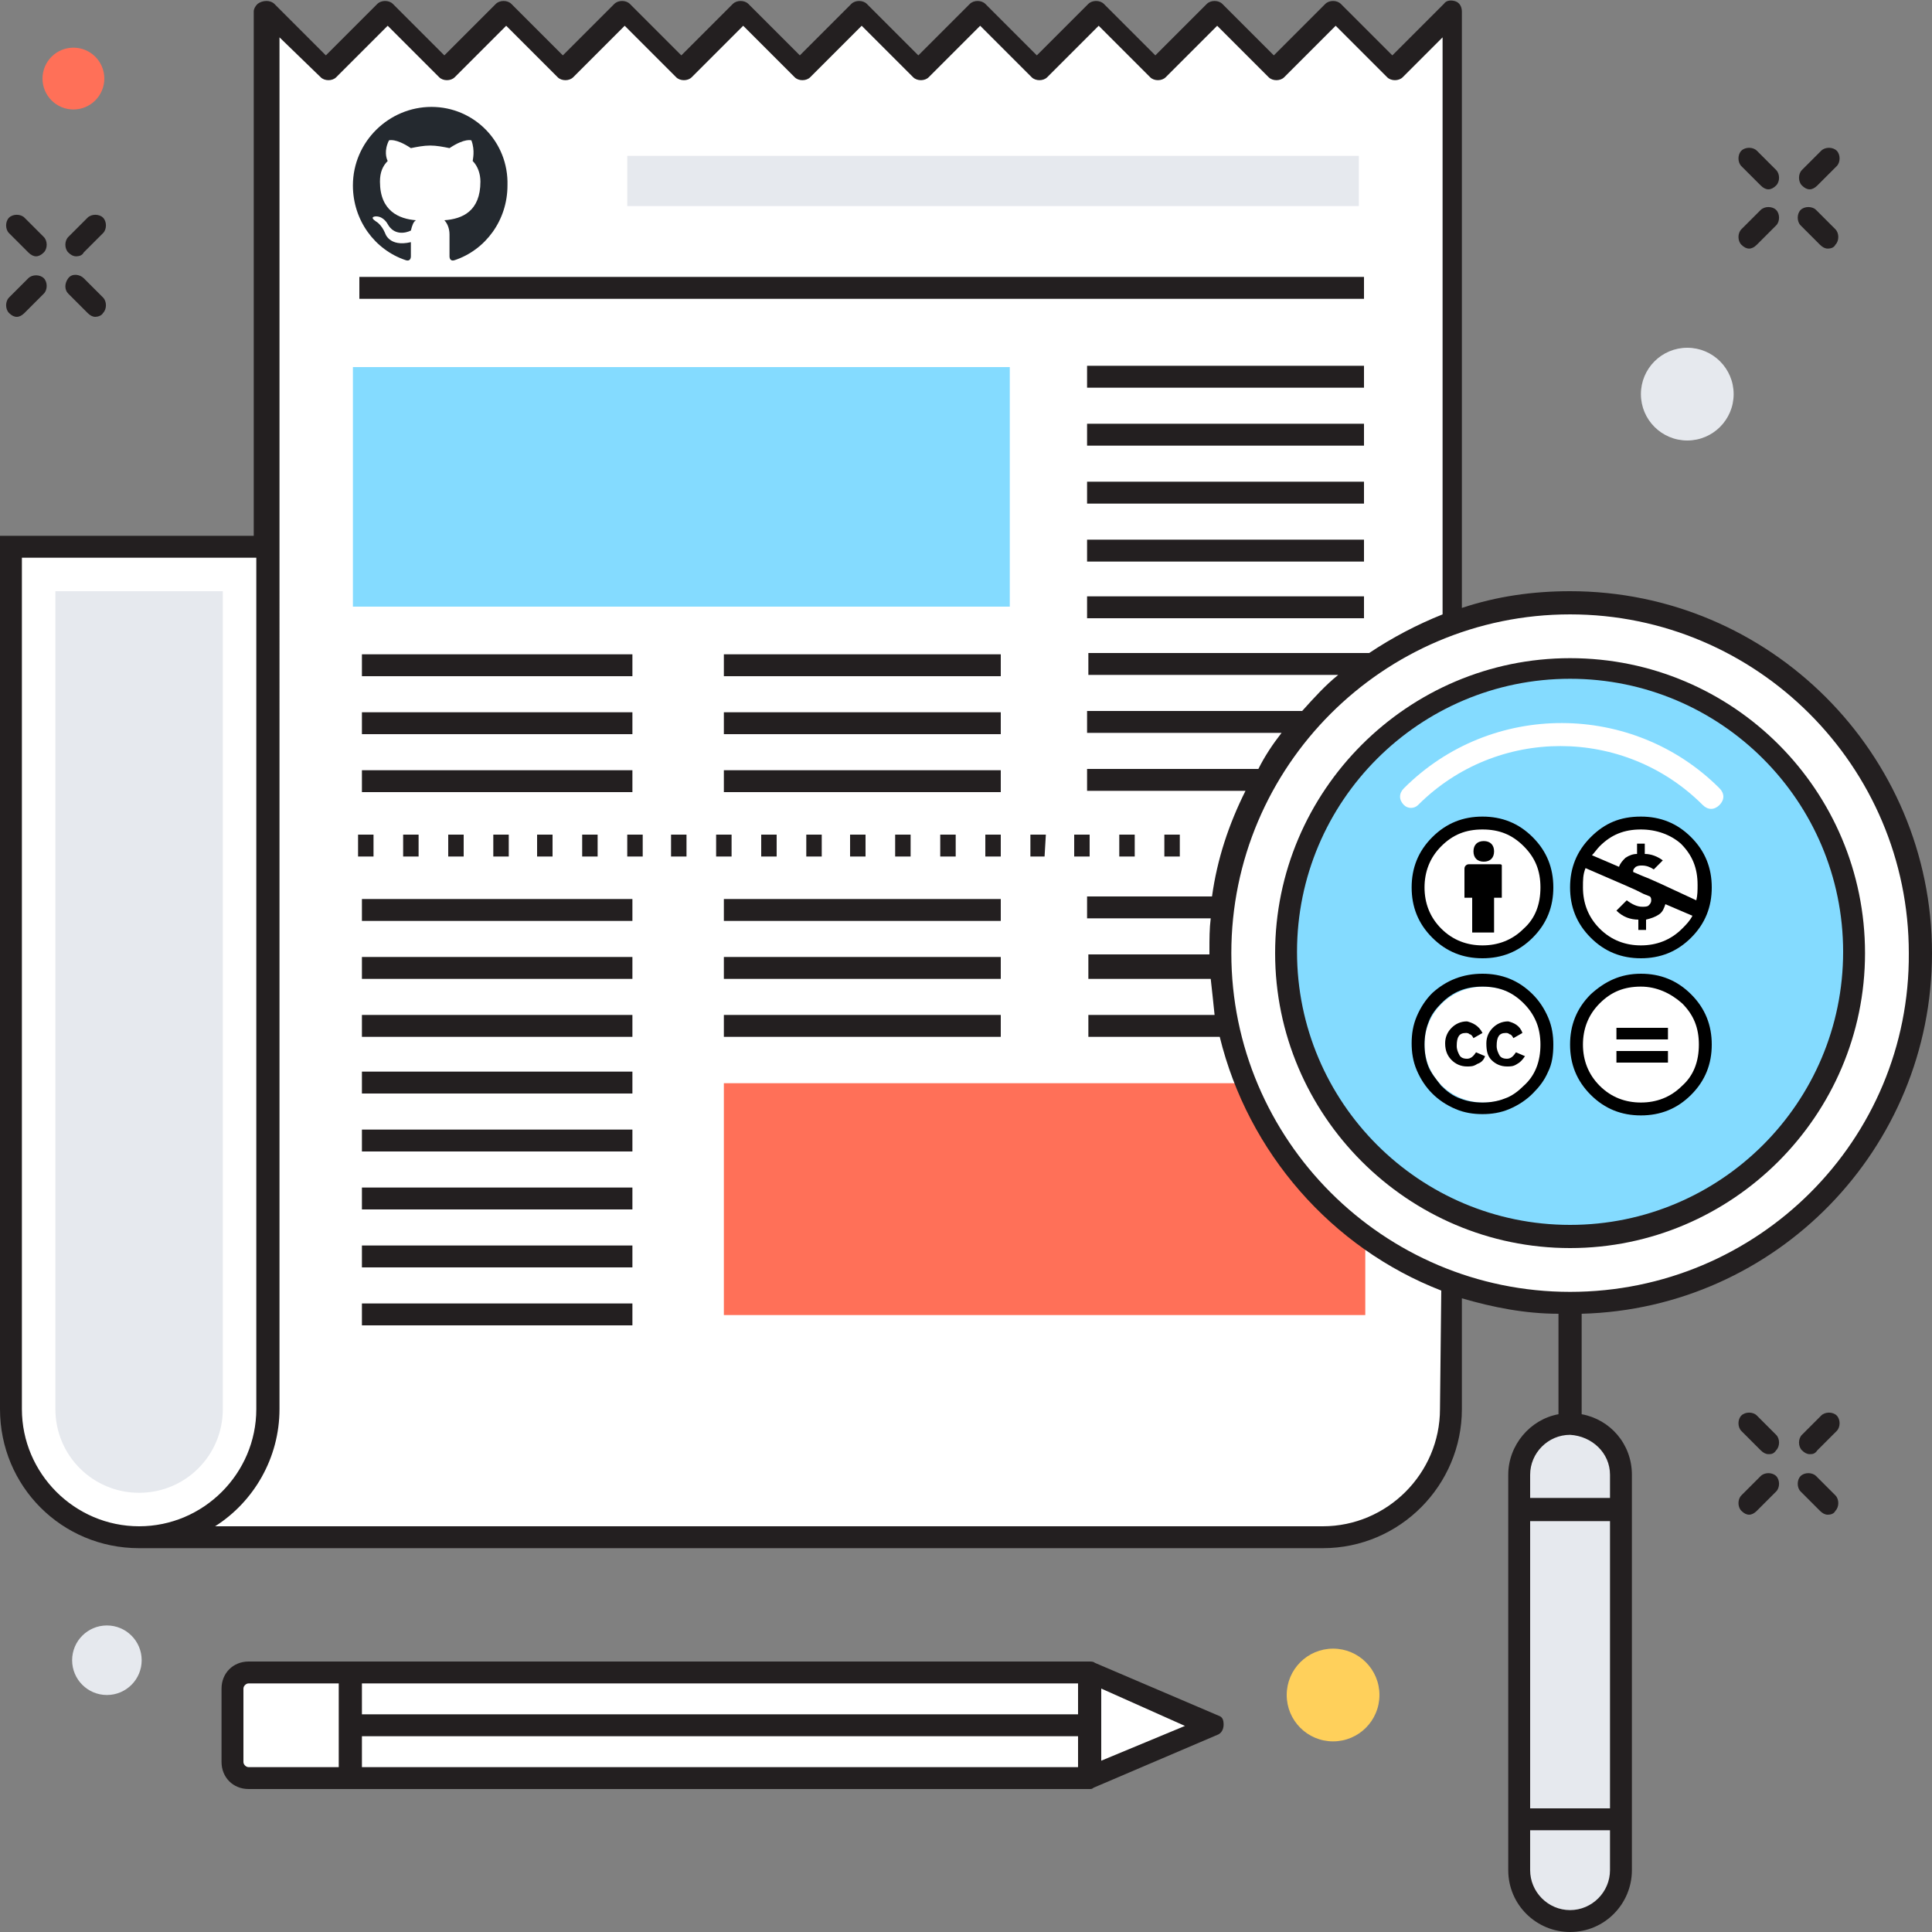<?xml version="1.0" encoding="utf-8"?>
<!-- Generator: Adobe Illustrator 26.0.2, SVG Export Plug-In . SVG Version: 6.00 Build 0)  -->
<svg version="1.1" id="Layer_1" xmlns="http://www.w3.org/2000/svg" xmlns:xlink="http://www.w3.org/1999/xlink" x="0px" y="0px"
	 viewBox="0 0 150 150" style="enable-background:new 0 0 150 150;" xml:space="preserve">
<rect x="0" y="0" width="150" height="150" fill="#808080" stroke="none"/>
<style type="text/css">
	.st0{fill:#FFFFFF;}
	.st1{fill:#231F20;}
	.st2{fill:#E6E9EE;}
	.st3{fill:#84DBFF;}
	.st4{fill:#FF7058;}
	.st5{fill:#FFD05B;}
	.st6{fill-rule:evenodd;clip-rule:evenodd;fill:#24292F;}
</style>
<g>
	<rect x="27.2" y="129.9" class="st0" width="57.4" height="8.2"/>
	<polygon class="st0" points="84.6,138.1 94.2,134 84.6,129.9 	"/>
	<path class="st0" d="M18.1,136.8v-5.7c0-0.7,0.6-1.2,1.2-1.2h7.9v8.2h-7.9C18.6,138.1,18.1,137.5,18.1,136.8z"/>
	<path class="st1" d="M94.6,133.2l-9.6-4.1c-0.1-0.1-0.3-0.1-0.4-0.1l0,0H19.3c-1.2,0-2.1,0.9-2.1,2.1v5.7c0,1.2,0.9,2.1,2.1,2.1
		h65.2l0,0c0,0,0,0,0.1,0s0.2,0,0.3-0.1l9.6-4.1c0.3-0.1,0.5-0.4,0.5-0.8S94.9,133.3,94.6,133.2z M83.7,130.7v2.4H28.1v-2.4H83.7
		L83.7,130.7z M26.3,137.2h-7c-0.2,0-0.4-0.2-0.4-0.4v-5.7c0-0.2,0.2-0.4,0.4-0.4h7V137.2z M28.1,134.8h55.6v2.4H28.1V134.8z
		 M85.5,136.7v-5.6L92,134L85.5,136.7z"/>
	<g>
		<g>
			<path class="st1" d="M140.5,14.7c-0.2,0-0.4-0.1-0.6-0.3c-0.3-0.3-0.3-0.9,0-1.2l1.5-1.5c0.3-0.3,0.9-0.3,1.2,0s0.3,0.9,0,1.2
				l-1.5,1.5C140.9,14.6,140.7,14.7,140.5,14.7z"/>
		</g>
		<g>
			<path class="st1" d="M135.8,19.3c-0.2,0-0.4-0.1-0.6-0.3c-0.3-0.3-0.3-0.9,0-1.2l1.5-1.5c0.3-0.3,0.9-0.3,1.2,0
				c0.3,0.3,0.3,0.9,0,1.2l-1.5,1.5C136.2,19.2,136,19.3,135.8,19.3z"/>
		</g>
		<g>
			<path class="st1" d="M141.9,19.3c-0.2,0-0.4-0.1-0.6-0.3l-1.5-1.5c-0.3-0.3-0.3-0.9,0-1.2c0.3-0.3,0.9-0.3,1.2,0l1.5,1.5
				c0.3,0.3,0.3,0.9,0,1.2C142.4,19.2,142.2,19.3,141.9,19.3z"/>
		</g>
		<g>
			<path class="st1" d="M137.3,14.7c-0.2,0-0.4-0.1-0.6-0.3l-1.5-1.5c-0.3-0.3-0.3-0.9,0-1.2s0.9-0.3,1.2,0l1.5,1.5
				c0.3,0.3,0.3,0.9,0,1.2C137.7,14.6,137.5,14.7,137.3,14.7z"/>
		</g>
	</g>
	<g>
		<g>
			<path class="st1" d="M140.5,112.9c-0.2,0-0.4-0.1-0.6-0.3c-0.3-0.3-0.3-0.9,0-1.2l1.5-1.5c0.3-0.3,0.9-0.3,1.2,0s0.3,0.9,0,1.2
				l-1.5,1.5C140.9,112.9,140.7,112.9,140.5,112.9z"/>
		</g>
		<g>
			<path class="st1" d="M135.8,117.6c-0.2,0-0.4-0.1-0.6-0.3c-0.3-0.3-0.3-0.9,0-1.2l1.5-1.5c0.3-0.3,0.9-0.3,1.2,0s0.3,0.9,0,1.2
				l-1.5,1.5C136.2,117.5,136,117.6,135.8,117.6z"/>
		</g>
		<g>
			<path class="st1" d="M141.9,117.6c-0.2,0-0.4-0.1-0.6-0.3l-1.5-1.5c-0.3-0.3-0.3-0.9,0-1.2c0.3-0.3,0.9-0.3,1.2,0l1.5,1.5
				c0.3,0.3,0.3,0.9,0,1.2C142.4,117.5,142.2,117.6,141.9,117.6z"/>
		</g>
		<g>
			<path class="st1" d="M137.3,112.9c-0.2,0-0.4-0.1-0.6-0.3l-1.5-1.5c-0.3-0.3-0.3-0.9,0-1.2c0.3-0.3,0.9-0.3,1.2,0l1.5,1.5
				c0.3,0.3,0.3,0.9,0,1.2C137.7,112.9,137.5,112.9,137.3,112.9z"/>
		</g>
	</g>
	<g>
		<g>
			<path class="st1" d="M5.9,19.9c-0.2,0-0.4-0.1-0.6-0.3c-0.3-0.3-0.3-0.9,0-1.2l1.5-1.5c0.3-0.3,0.9-0.3,1.2,0
				c0.3,0.3,0.3,0.9,0,1.2l-1.5,1.5C6.4,19.8,6.2,19.9,5.9,19.9z"/>
		</g>
		<g>
			<path class="st1" d="M1.3,24.6c-0.2,0-0.4-0.1-0.6-0.3c-0.3-0.3-0.3-0.9,0-1.2l1.5-1.5c0.3-0.3,0.9-0.3,1.2,0s0.3,0.9,0,1.2
				l-1.5,1.5C1.7,24.5,1.5,24.6,1.3,24.6z"/>
		</g>
		<g>
			<path class="st1" d="M7.4,24.6c-0.2,0-0.4-0.1-0.6-0.3l-1.5-1.5C5,22.5,5,22,5.3,21.6s0.9-0.3,1.2,0L8,23.1
				c0.3,0.3,0.3,0.9,0,1.2C7.9,24.5,7.6,24.6,7.4,24.6z"/>
		</g>
		<g>
			<path class="st1" d="M2.8,19.9c-0.2,0-0.4-0.1-0.6-0.3l-1.5-1.5c-0.3-0.3-0.3-0.9,0-1.2c0.3-0.3,0.9-0.3,1.2,0l1.5,1.5
				c0.3,0.3,0.3,0.9,0,1.2C3.2,19.8,3,19.9,2.8,19.9z"/>
		</g>
	</g>
	<path class="st0" d="M108.1,5.5l4.6-4.6v108.6c0,5.5-4.5,10-10,10H10.8c5.5,0,10-4.5,10-10V0.9l0,0l4.6,4.6L30,0.9l4.6,4.6l4.6-4.6
		l4.6,4.6l4.6-4.6L53,5.5l4.6-4.6l4.6,4.6l4.6-4.6l4.6,4.6L76,0.9l4.6,4.6l4.6-4.6l4.6,4.6l4.6-4.6L99,5.5l4.6-4.6L108.1,5.5z"/>
	<path class="st0" d="M0.9,42.4v67c0,5.5,4.5,10,10,10s10-4.5,10-10v-67H0.9z"/>
	<g>
		<path class="st2" d="M10.8,115.9c-3.6,0-6.5-2.9-6.5-6.5V45.9h13v63.5C17.3,113,14.4,115.9,10.8,115.9z"/>
	</g>
	<g>
		<rect x="56.2" y="50.8" class="st1" width="21.5" height="1.7"/>
	</g>
	<g>
		<rect x="56.2" y="55.3" class="st1" width="21.5" height="1.7"/>
	</g>
	<g>
		<rect x="56.2" y="59.8" class="st1" width="21.5" height="1.7"/>
	</g>
	<g>
		<path class="st1" d="M91.6,66.5h-1.2v-1.7h1.2V66.5z M88.1,66.5h-1.2v-1.7h1.2V66.5z M84.6,66.5h-1.2v-1.7h1.2V66.5z M81.1,66.5
			H80v-1.7h1.2L81.1,66.5L81.1,66.5z M77.7,66.5h-1.2v-1.7h1.2V66.5z M74.2,66.5H73v-1.7h1.2V66.5z M70.7,66.5h-1.2v-1.7h1.2V66.5z
			 M67.2,66.5H66v-1.7h1.2V66.5z M63.8,66.5h-1.2v-1.7h1.2V66.5z M60.3,66.5h-1.2v-1.7h1.2V66.5z M56.8,66.5h-1.2v-1.7h1.2V66.5z
			 M53.3,66.5h-1.2v-1.7h1.2V66.5z M49.9,66.5h-1.2v-1.7h1.2V66.5z M46.4,66.5h-1.2v-1.7h1.2V66.5z M42.9,66.5h-1.2v-1.7h1.2V66.5z
			 M39.5,66.5h-1.2v-1.7h1.2V66.5z M36,66.5h-1.2v-1.7H36V66.5z M32.5,66.5h-1.2v-1.7h1.2V66.5z M29,66.5h-1.2v-1.7H29V66.5z"/>
	</g>
	<g>
		<rect x="27.9" y="21.5" class="st1" width="78" height="1.7"/>
	</g>
	<g>
		<rect x="56.2" y="69.8" class="st1" width="21.5" height="1.7"/>
	</g>
	<g>
		<rect x="56.2" y="74.3" class="st1" width="21.5" height="1.7"/>
	</g>
	<g>
		<rect x="56.2" y="78.8" class="st1" width="21.5" height="1.7"/>
	</g>
	<g>
		<rect x="84.4" y="28.4" class="st1" width="21.5" height="1.7"/>
	</g>
	<g>
		<rect x="84.4" y="32.9" class="st1" width="21.5" height="1.7"/>
	</g>
	<g>
		<rect x="84.4" y="37.4" class="st1" width="21.5" height="1.7"/>
	</g>
	<g>
		<rect x="84.4" y="41.9" class="st1" width="21.5" height="1.7"/>
	</g>
	<g>
		<rect x="84.4" y="46.3" class="st1" width="21.5" height="1.7"/>
	</g>
	<g>
		<rect x="28.1" y="50.8" class="st1" width="21" height="1.7"/>
	</g>
	<g>
		<rect x="28.1" y="55.3" class="st1" width="21" height="1.7"/>
	</g>
	<g>
		<rect x="28.1" y="59.8" class="st1" width="21" height="1.7"/>
	</g>
	<g>
		<rect x="28.1" y="69.8" class="st1" width="21" height="1.7"/>
	</g>
	<g>
		<rect x="28.1" y="74.3" class="st1" width="21" height="1.7"/>
	</g>
	<g>
		<rect x="28.1" y="78.8" class="st1" width="21" height="1.7"/>
	</g>
	<g>
		<rect x="28.1" y="83.2" class="st1" width="21" height="1.7"/>
	</g>
	<g>
		<rect x="28.1" y="87.7" class="st1" width="21" height="1.7"/>
	</g>
	<g>
		<rect x="28.1" y="92.2" class="st1" width="21" height="1.7"/>
	</g>
	<g>
		<rect x="28.1" y="96.7" class="st1" width="21" height="1.7"/>
	</g>
	<g>
		<rect x="28.1" y="101.2" class="st1" width="21" height="1.7"/>
	</g>
	<g>
		<rect x="27.4" y="28.5" class="st3" width="51" height="18.6"/>
	</g>
	<g>
		<rect x="48.7" y="12.1" class="st2" width="56.8" height="3.9"/>
	</g>
	<g>
		<rect x="56.2" y="84.1" class="st4" width="49.8" height="18"/>
	</g>
	<circle class="st0" cx="121.9" cy="74" r="27.2"/>
	<circle class="st3" cx="121.9" cy="74" r="22"/>
	<g>
		<path class="st3" d="M105.5,74c0-9.1,7.4-16.5,16.5-16.5"/>
		<path class="st0" d="M109,62.5c-0.4-0.4-0.4-0.9,0-1.3c6.8-6.8,17.8-6.7,24.5,0c0.4,0.4,0.4,0.9,0,1.3c-0.4,0.4-0.9,0.4-1.3,0
			c-6.1-6.1-16-6.1-22.1,0C109.8,62.8,109.3,62.8,109,62.5z"/>
	</g>
	<path class="st2" d="M121.9,149.1L121.9,149.1c-2.2,0-3.9-1.8-3.9-3.9v-30.7c0-2.2,1.8-3.9,3.9-3.9l0,0c2.2,0,3.9,1.8,3.9,3.9v30.7
		C125.9,147.4,124.1,149.1,121.9,149.1z"/>
	<g>
		<path class="st1" d="M150,74c0-15.5-12.6-28.1-28.1-28.1c-2.9,0-5.7,0.4-8.4,1.3V0.9c0-0.4-0.2-0.7-0.5-0.8s-0.7-0.1-0.9,0.2l-4,4
			l-4-4c-0.3-0.3-0.9-0.3-1.2,0l-4,4l-4-4C94.6,0,94,0,93.7,0.3l-4,4l-4-4c-0.3-0.3-0.9-0.3-1.2,0l-4,4l-4-4c-0.3-0.3-0.9-0.3-1.2,0
			l-4,4l-4-4C67,0,66.4,0,66.1,0.3l-4,4l-4-4c-0.3-0.3-0.9-0.3-1.2,0l-4,4l-4-4C48.6,0,48,0,47.7,0.3l-4,4l-4-4
			c-0.3-0.3-0.9-0.3-1.2,0l-4,4l-4-4c-0.3-0.3-0.9-0.3-1.2,0l-4,4l-4-4C21,0,20.4,0,20,0.3c-0.2,0.2-0.3,0.4-0.3,0.6v40.7H0v67.8
			c0,6,4.8,10.8,10.8,10.8l0,0h91.9c6,0,10.8-4.9,10.8-10.8v-8.6c2.4,0.7,4.9,1.2,7.5,1.2v7.8c-2.2,0.4-3.9,2.4-3.9,4.7v30.7
			c0,2.7,2.2,4.8,4.8,4.8c2.7,0,4.8-2.2,4.8-4.8v-30.7c0-2.4-1.7-4.3-3.9-4.7V102C137.9,101.6,150,89.2,150,74z M1.7,109.4V43.3
			h18.2v66.1c0,5-4.1,9.1-9.1,9.1l0,0C5.8,118.5,1.7,114.4,1.7,109.4z M111.8,109.4c0,5-4.1,9.1-9.1,9.1h-86c3-1.9,5-5.3,5-9.1V2.9
			L24.9,6c0.3,0.3,0.9,0.3,1.2,0l4-4l4,4c0.3,0.3,0.9,0.3,1.2,0l4-4l4,4c0.3,0.3,0.9,0.3,1.2,0l4-4l4,4c0.3,0.3,0.9,0.3,1.2,0l4-4
			l4,4c0.3,0.3,0.9,0.3,1.2,0l4-4l4,4c0.3,0.3,0.9,0.3,1.2,0l4-4l4,4c0.3,0.3,0.9,0.3,1.2,0l4-4l4,4c0.3,0.3,0.9,0.3,1.2,0l4-4l4,4
			c0.3,0.3,0.9,0.3,1.2,0l4-4l4,4c0.3,0.3,0.9,0.3,1.2,0l3.1-3.1v44.8c-2,0.8-3.9,1.8-5.7,3H84.5v1.7h19.4c-1,0.8-1.9,1.8-2.8,2.8
			H84.4v1.7h15.1c-0.7,0.9-1.3,1.8-1.8,2.8H84.4v1.7h12.3c-1.3,2.6-2.2,5.3-2.6,8.2h-9.7v1.7H94c-0.1,0.8-0.1,1.6-0.1,2.5
			c0,0.1,0,0.2,0,0.3h-9.4V76H94c0.1,0.9,0.2,1.8,0.3,2.8h-9.8v1.7h10.2c2.2,9,8.7,16.4,17.2,19.7L111.8,109.4L111.8,109.4z
			 M125,145.2c0,1.7-1.4,3.1-3.1,3.1s-3.1-1.4-3.1-3.1v-3.1h6.2V145.2L125,145.2z M125,140.4h-6.2v-22.3h6.2V140.4z M125,114.5v1.8
			h-6.2v-1.8c0-1.7,1.4-3.1,3.1-3.1C123.6,111.5,125,112.8,125,114.5z M121.9,100.3c-14.5,0-26.3-11.8-26.3-26.3
			s11.8-26.3,26.3-26.3s26.3,11.8,26.3,26.3C148.3,88.5,136.5,100.3,121.9,100.3z"/>
		<path class="st1" d="M121.9,51.1C109.3,51.1,99,61.4,99,74s10.3,22.9,22.9,22.9s22.9-10.3,22.9-22.9S134.6,51.1,121.9,51.1z
			 M121.9,95.1c-11.7,0-21.2-9.5-21.2-21.2s9.5-21.2,21.2-21.2s21.2,9.5,21.2,21.2S133.6,95.1,121.9,95.1z"/>
	</g>
	<g>
		<circle class="st2" cx="131" cy="30.6" r="3.6"/>
	</g>
	<g>
		<circle class="st5" cx="103.5" cy="131.6" r="3.6"/>
	</g>
	<g>
		<circle class="st4" cx="5.7" cy="6.1" r="2.4"/>
	</g>
	<g>
		<circle class="st2" cx="8.3" cy="128.9" r="2.7"/>
	</g>
</g>
<path class="st6" d="M33.5,8.3c-3.3,0-6.1,2.7-6.1,6.1c0,2.7,1.7,5,4.1,5.8c0.3,0.1,0.4-0.1,0.4-0.3c0-0.1,0-0.6,0-1.1
	c-1.7,0.4-2-0.7-2-0.7c-0.3-0.7-0.7-0.9-0.7-0.9c-0.6-0.4,0-0.4,0-0.4c0.6,0,0.9,0.6,0.9,0.6c0.5,0.9,1.4,0.7,1.8,0.5
	c0.1-0.4,0.2-0.7,0.4-0.8c-1.3-0.1-2.8-0.7-2.8-3c0-0.7,0.2-1.2,0.6-1.6c-0.1-0.2-0.3-0.8,0.1-1.6c0,0,0.5-0.2,1.7,0.6
	c0.5-0.1,1-0.2,1.5-0.2c0.5,0,1,0.1,1.5,0.2c1.2-0.8,1.7-0.6,1.7-0.6c0.3,0.8,0.1,1.5,0.1,1.6c0.4,0.4,0.6,1,0.6,1.6
	c0,2.3-1.4,2.9-2.8,3c0.2,0.2,0.4,0.6,0.4,1.1c0,0.8,0,1.5,0,1.7c0,0.2,0.1,0.4,0.4,0.3c2.4-0.8,4.1-3.1,4.1-5.8
	C39.5,11,36.8,8.3,33.5,8.3z"/>
<g>
	<circle class="st0" cx="115.1" cy="69.1" r="4.8"/>
	<g>
		<path d="M115.1,63.4c1.5,0,2.8,0.5,3.9,1.6c1.1,1.1,1.6,2.4,1.6,3.9c0,1.5-0.5,2.8-1.6,3.9c-1.1,1.1-2.4,1.6-3.9,1.6
			c-1.5,0-2.8-0.5-3.9-1.6c-1.1-1.1-1.6-2.4-1.6-3.9c0-1.5,0.5-2.8,1.6-3.9C112.3,63.9,113.6,63.4,115.1,63.4z M115.1,64.4
			c-1.3,0-2.3,0.4-3.2,1.3c-0.9,0.9-1.3,2-1.3,3.2c0,1.2,0.4,2.3,1.3,3.2c0.9,0.9,2,1.3,3.2,1.3c1.2,0,2.3-0.4,3.2-1.3
			c0.9-0.8,1.3-1.9,1.3-3.2c0-1.3-0.4-2.3-1.3-3.2C117.4,64.8,116.4,64.4,115.1,64.4z M116.6,67.5v2.2H116v2.7h-1.7v-2.7h-0.6v-2.2
			c0-0.1,0-0.2,0.1-0.3c0.1-0.1,0.2-0.1,0.3-0.1h2.3c0.1,0,0.2,0,0.2,0.1C116.6,67.4,116.6,67.4,116.6,67.5z M114.4,66.1
			c0-0.5,0.3-0.8,0.8-0.8s0.8,0.3,0.8,0.8c0,0.5-0.3,0.8-0.8,0.8S114.4,66.6,114.4,66.1z"/>
	</g>
</g>
<g>
	<ellipse class="st0" cx="115.2" cy="81.1" rx="4.6" ry="4.5"/>
	<path d="M115.1,75.6c1.5,0,2.8,0.5,3.9,1.6c0.5,0.5,0.9,1.1,1.2,1.8c0.3,0.7,0.4,1.4,0.4,2.1c0,0.8-0.1,1.5-0.4,2.1
		c-0.3,0.7-0.7,1.2-1.2,1.7c-0.5,0.5-1.1,0.9-1.8,1.2c-0.7,0.3-1.4,0.4-2.1,0.4s-1.4-0.1-2.1-0.4c-0.7-0.3-1.3-0.7-1.8-1.2
		c-0.5-0.5-0.9-1.1-1.2-1.8s-0.4-1.4-0.4-2.1c0-0.7,0.1-1.4,0.4-2.1c0.3-0.7,0.7-1.3,1.2-1.8C112.3,76.1,113.6,75.6,115.1,75.6z
		 M115.1,76.6c-1.3,0-2.3,0.4-3.2,1.3c-0.4,0.4-0.8,0.9-1,1.5c-0.2,0.5-0.3,1.1-0.3,1.7c0,0.6,0.1,1.2,0.3,1.7c0.2,0.5,0.6,1,1,1.5
		c0.4,0.4,0.9,0.8,1.5,1c0.5,0.2,1.1,0.3,1.7,0.3c0.6,0,1.2-0.1,1.7-0.3c0.6-0.2,1.1-0.6,1.5-1c0.9-0.8,1.3-1.9,1.3-3.2
		c0-0.6-0.1-1.2-0.3-1.7c-0.2-0.5-0.5-1-1-1.5C117.4,77,116.4,76.6,115.1,76.6z M115.1,80.2l-0.7,0.4c-0.1-0.2-0.2-0.3-0.3-0.3
		c-0.1-0.1-0.2-0.1-0.3-0.1c-0.5,0-0.7,0.3-0.7,1c0,0.3,0.1,0.5,0.2,0.7c0.1,0.2,0.3,0.3,0.6,0.3c0.3,0,0.5-0.2,0.7-0.5l0.7,0.3
		c-0.1,0.3-0.3,0.5-0.6,0.6c-0.3,0.2-0.5,0.2-0.8,0.2c-0.5,0-0.9-0.2-1.2-0.5c-0.3-0.3-0.5-0.7-0.5-1.3c0-0.5,0.2-0.9,0.5-1.2
		c0.3-0.3,0.7-0.5,1.2-0.5C114.3,79.4,114.8,79.6,115.1,80.2z M118.2,80.2l-0.7,0.4c-0.1-0.2-0.2-0.3-0.3-0.3
		c-0.1-0.1-0.2-0.1-0.3-0.1c-0.5,0-0.7,0.3-0.7,1c0,0.3,0.1,0.5,0.2,0.7s0.3,0.3,0.6,0.3c0.3,0,0.5-0.2,0.7-0.5l0.7,0.3
		c-0.2,0.3-0.4,0.5-0.6,0.6c-0.3,0.2-0.5,0.2-0.8,0.2c-0.5,0-0.9-0.2-1.2-0.5c-0.3-0.3-0.4-0.7-0.4-1.3c0-0.5,0.2-0.9,0.5-1.2
		c0.3-0.3,0.7-0.5,1.2-0.5C117.5,79.4,118,79.6,118.2,80.2z"/>
</g>
<g>
	<circle class="st0" cx="127.4" cy="69" r="5.1"/>
	<g>
		<path d="M127.4,63.4c1.5,0,2.8,0.5,3.9,1.6c1.1,1.1,1.6,2.4,1.6,3.9c0,1.5-0.5,2.8-1.6,3.9c-1.1,1.1-2.4,1.6-3.9,1.6
			c-1.5,0-2.8-0.5-3.9-1.6c-1.1-1.1-1.6-2.4-1.6-3.9c0-1.5,0.5-2.8,1.6-3.9C124.6,63.9,125.8,63.4,127.4,63.4z M123.1,67.4
			c-0.2,0.5-0.2,0.9-0.2,1.5c0,1.2,0.4,2.3,1.3,3.2c0.9,0.9,2,1.3,3.2,1.3c1.2,0,2.3-0.4,3.2-1.3c0.3-0.3,0.6-0.6,0.8-1l-2.1-0.9
			c-0.1,0.3-0.2,0.6-0.5,0.8c-0.3,0.2-0.6,0.3-1,0.4v0.8h-0.6v-0.8c-0.6,0-1.2-0.2-1.7-0.7l0.8-0.8c0.4,0.3,0.8,0.5,1.2,0.5
			c0.2,0,0.4,0,0.5-0.1c0.1-0.1,0.2-0.2,0.2-0.4c0-0.1,0-0.2-0.1-0.3l-0.5-0.2l-0.6-0.3l-0.9-0.4L123.1,67.4z M127.4,64.4
			c-1.3,0-2.3,0.4-3.2,1.3c-0.2,0.2-0.4,0.5-0.6,0.7l2.1,0.9c0.1-0.3,0.3-0.5,0.5-0.7c0.3-0.2,0.6-0.3,0.9-0.3v-0.8h0.6v0.8
			c0.5,0,1,0.2,1.4,0.5l-0.7,0.7c-0.3-0.2-0.6-0.3-0.9-0.3c-0.2,0-0.3,0-0.5,0.1c-0.1,0.1-0.2,0.2-0.2,0.3c0,0,0,0.1,0,0.1l0.7,0.3
			l0.5,0.2l0.9,0.4l2.8,1.3c0.1-0.4,0.1-0.8,0.1-1.2c0-1.3-0.4-2.3-1.3-3.2C129.7,64.8,128.6,64.4,127.4,64.4z"/>
	</g>
</g>
<g>
	<circle class="st0" cx="127.4" cy="81.1" r="5"/>
	<g>
		<path d="M127.4,75.6c1.5,0,2.8,0.5,3.9,1.6c1.1,1.1,1.6,2.4,1.6,3.9s-0.5,2.8-1.6,3.9c-1.1,1.1-2.4,1.6-3.9,1.6
			c-1.5,0-2.8-0.5-3.9-1.6c-1.1-1.1-1.6-2.4-1.6-3.9c0-1.5,0.5-2.8,1.6-3.9C124.6,76.2,125.8,75.6,127.4,75.6z M127.4,76.6
			c-1.3,0-2.3,0.4-3.2,1.3c-0.9,0.9-1.3,2-1.3,3.2c0,1.2,0.4,2.3,1.3,3.2c0.9,0.9,2,1.3,3.2,1.3c1.2,0,2.3-0.4,3.2-1.3
			c0.9-0.8,1.3-1.9,1.3-3.2c0-1.3-0.4-2.3-1.3-3.2C129.7,77.1,128.6,76.6,127.4,76.6z M129.5,79.8v0.9h-4v-0.9H129.5z M129.5,81.6
			v0.9h-4v-0.9H129.5z"/>
	</g>
</g>
</svg>
